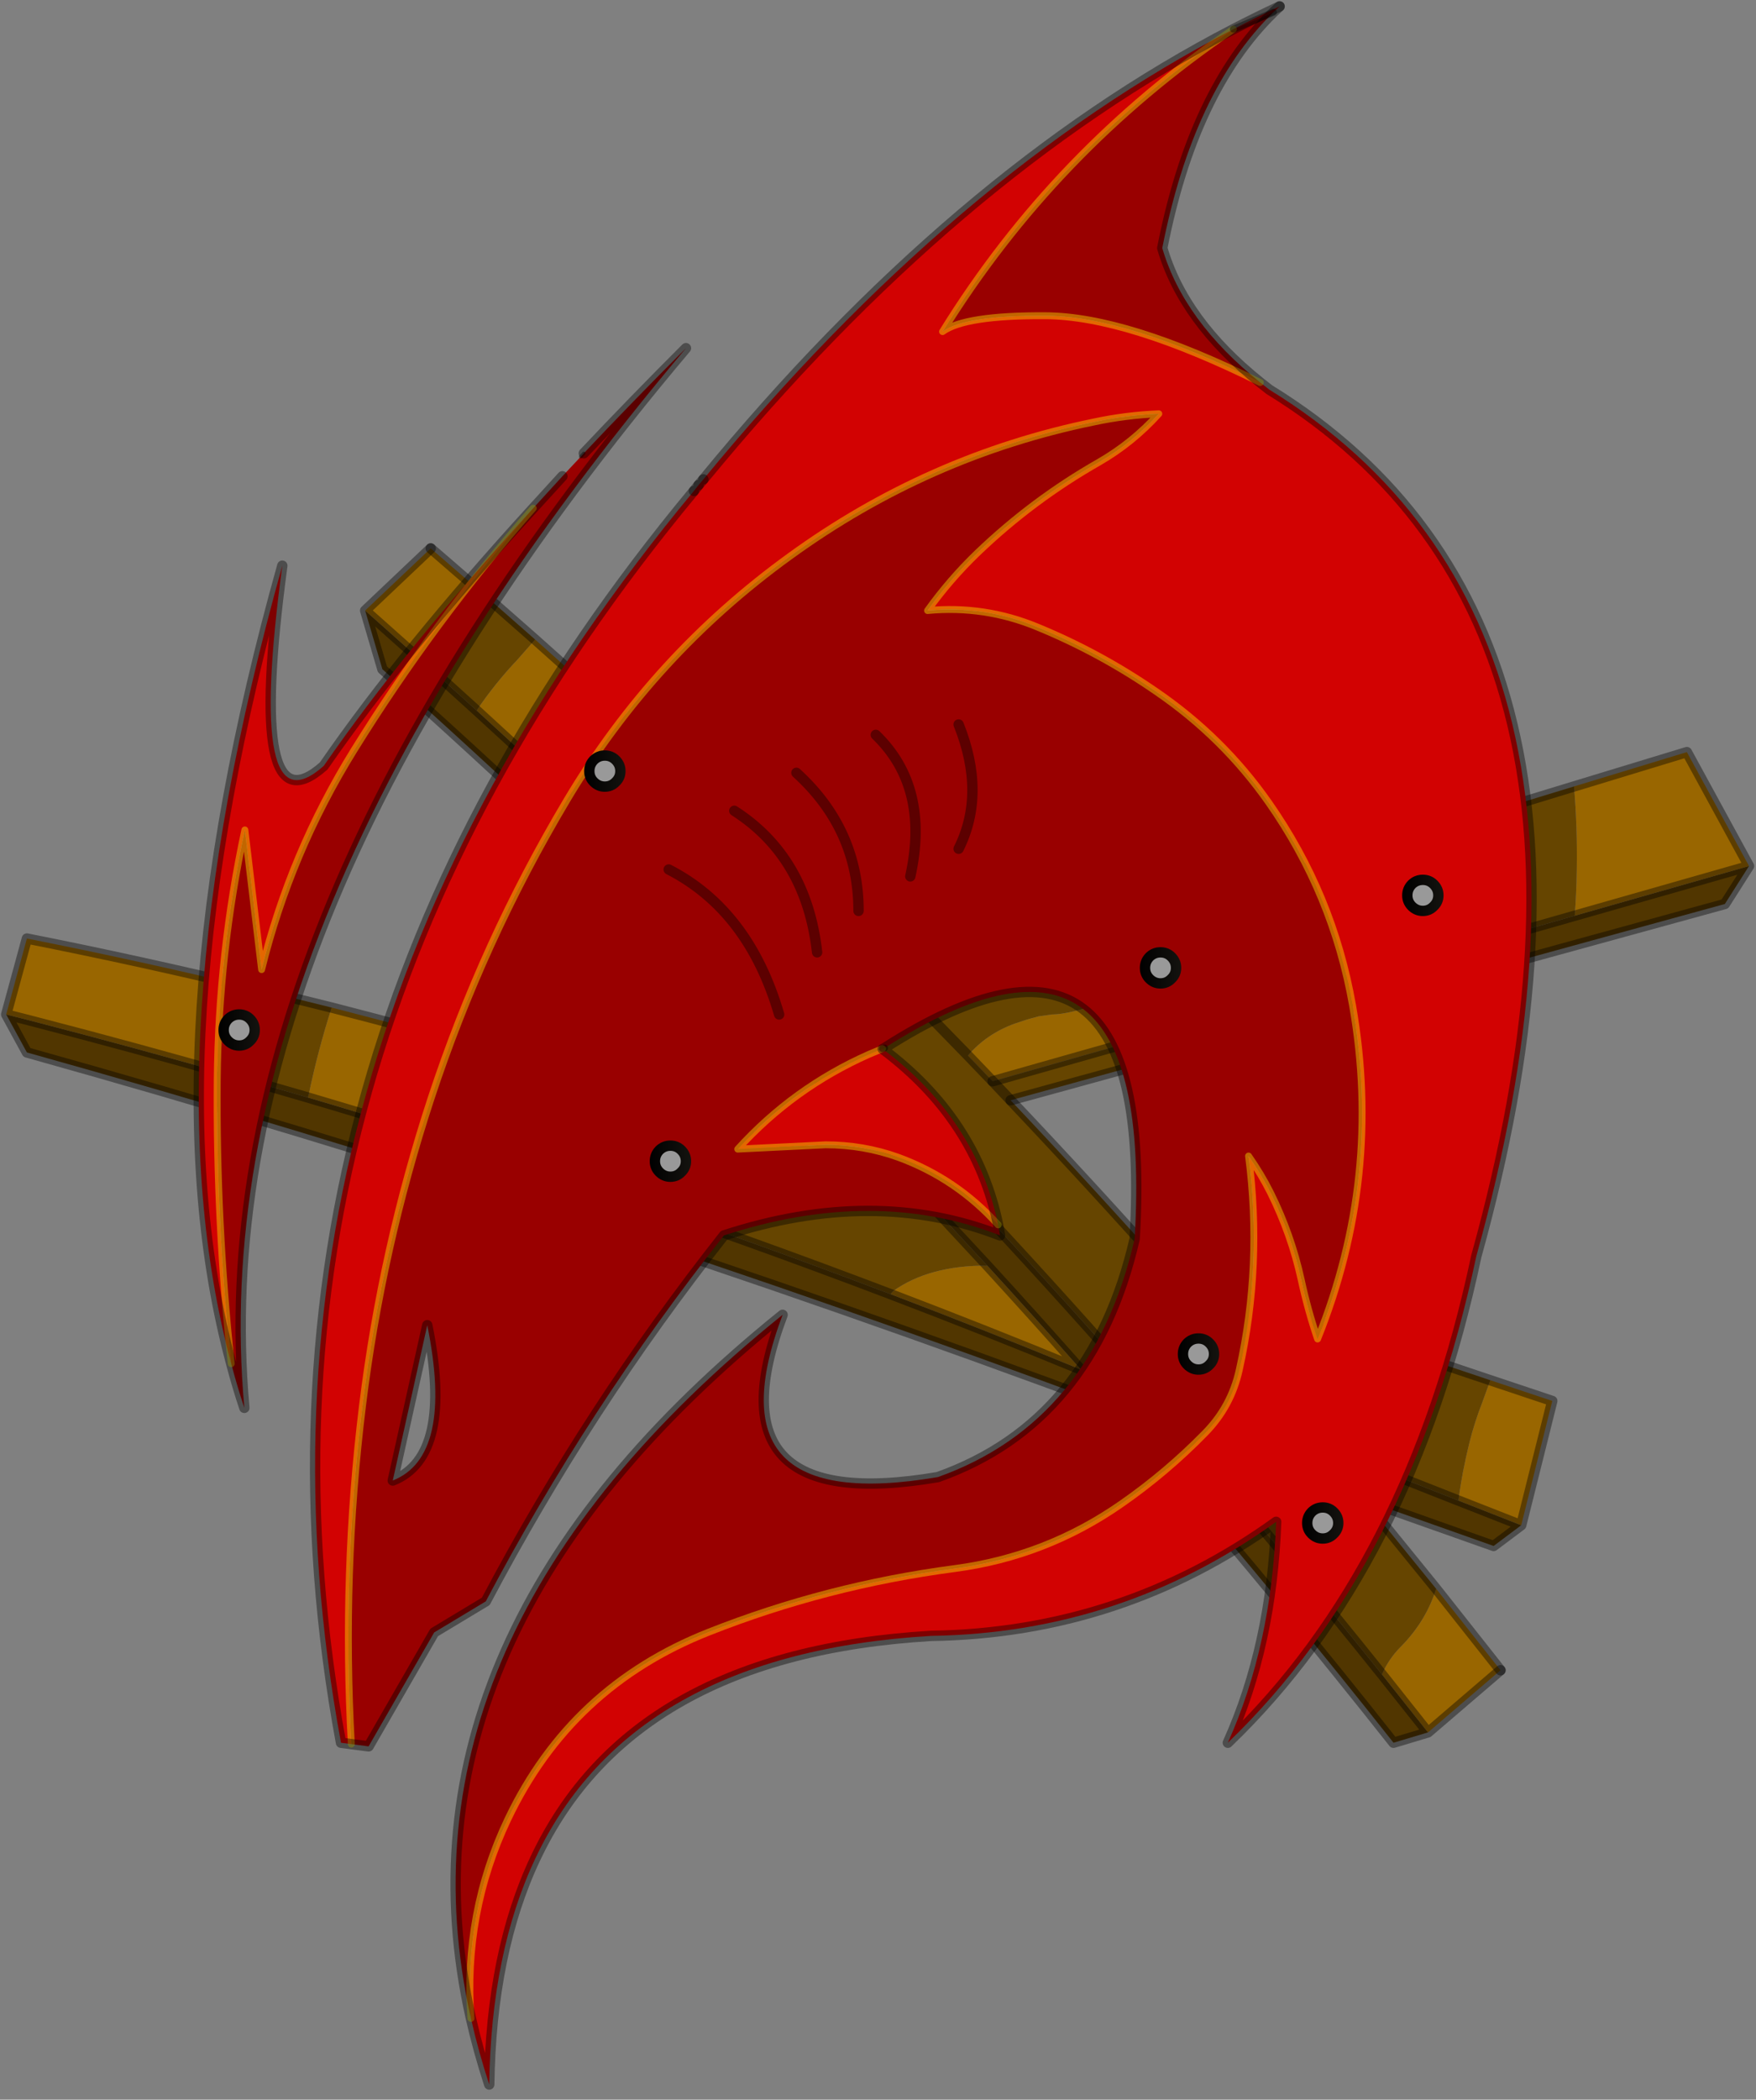 <?xml version="1.0" encoding="UTF-8" standalone="no"?>
<!DOCTYPE svg PUBLIC "-//W3C//DTD SVG 1.1//EN" "http://www.w3.org/Graphics/SVG/1.1/DTD/svg11.dtd">
<svg width="100%" height="100%" viewBox="0 0 174 208" version="1.1" xmlns="http://www.w3.org/2000/svg" xmlns:xlink="http://www.w3.org/1999/xlink" xml:space="preserve" xmlns:serif="http://www.serif.com/" style="fill-rule:evenodd;clip-rule:evenodd;stroke-linecap:round;stroke-linejoin:round;">
    <rect x="0" y="0" width="174" height="208" fill="#808080" stroke="none"/>
    <g transform="matrix(1,0,0,1,-160.488,-17.48)">
        <g transform="matrix(0.342,0,0,0.342,247.44,121.039)">
            <g id="sprite0">
                <g id="shape0">
                    <path d="M252.5,-51.95L245.5,-40.95L82.75,3.75C80.617,1.95 78.6,0.067 76.7,-1.9L180.6,-31.45L202,-37.55L252.5,-51.95M186.5,139L178.5,145L140.95,131.7L127.8,115.9L168.3,131.85L186.5,139M159.5,199L149.5,202C127.967,174.767 105.95,148.083 83.45,121.95L68.6,104.85C15.6,85.117 -37.05,66.717 -89.35,49.65C-142.05,32.45 -194.417,16.583 -246.45,2.05L-252.45,-8.95L-247.7,-7.75L-243.45,-6.65C-224.683,-1.783 -206.017,3.3 -187.45,8.6L-165.05,15.1C-136.917,23.4 -108.967,32.233 -81.2,41.6C-52.667,51.2 -24.35,61.35 3.75,72.05C22.217,79.083 40.6,86.367 58.9,93.9C49.933,83.767 40.9,73.733 31.8,63.8L11.6,42.05C-5.567,23.817 -22.967,5.867 -40.6,-11.8C-73.967,-45.2 -108.25,-77.583 -143.45,-108.95L-148.45,-125.95L-128.8,-108.45L-116.15,-97C-88.617,-71.867 -61.767,-46.267 -35.6,-20.2C-8.533,6.8 17.8,34.283 43.4,62.25C58.7,78.95 73.733,95.85 88.5,112.95C108.167,135.683 127.383,158.767 146.15,182.2L159.5,199M202,-37.55L202,-37.5L202,-37.55M68.6,104.85L58.9,93.9L68.6,104.85" style="fill:#513600;"/>
                    <path d="M84.3,65.65L108.8,73.9L102.8,86.6L102.8,86.65L84.3,65.65M177.55,97L195.5,103L186.5,139L168.3,131.85C169.033,126.283 170.1,120.683 171.5,115.05C172.5,111.05 173.75,107.15 175.25,103.35L177.55,97M161.85,157.4L180.5,181L159.5,199L146.15,182.2C147.45,179.2 149.283,176.517 151.65,174.15C156.517,169.217 159.917,163.633 161.85,157.4M-252.45,-8.95L-246.45,-30.95C-224.25,-26.55 -202.1,-21.683 -180,-16.35L-186.15,4.15L-187.45,8.6C-206.017,3.3 -224.683,-1.783 -243.45,-6.65L-247.7,-7.75L-252.45,-8.95M-158.15,-10.95C-124.517,-2.35 -91,7.333 -57.6,18.1L-81.2,41.6C-108.967,32.233 -136.917,23.4 -165.05,15.1L-164.75,14C-162.983,5.567 -160.783,-2.75 -158.15,-10.95M-148.45,-125.95L-129.45,-143.95L-115.35,-131.75C-119.45,-125.217 -123.35,-118.55 -127.05,-111.75L-128.8,-108.45L-148.45,-125.95M-99.2,-117.55C-72.567,-93.883 -46.5,-69.583 -21,-44.65L-35.6,-20.2C-61.767,-46.267 -88.617,-71.867 -116.15,-97C-112.617,-102.233 -108.667,-107.15 -104.3,-111.75L-99.2,-117.55M41.9,-26.35L171.65,-65.8L174.55,-54.95L180.6,-31.45L76.7,-1.9L33.35,10.4L26.2,2.95C29.8,-1.25 34.317,-4.333 39.75,-6.3L43.35,-7.5L46.65,-8.4L50.5,-8.95C53.833,-8.95 59.017,-10.183 66.05,-12.65L64.35,-13.4C62.983,-13.8 61.75,-14.383 60.65,-15.15L58.3,-16.55L49.8,-20.3C45.333,-22.2 42.7,-24.217 41.9,-26.35M201.8,-75L234.5,-84.95L252.5,-51.95L202,-37.55C202.333,-41.85 202.533,-46.317 202.6,-50.95C202.733,-58.983 202.467,-67 201.8,-75M3.75,72.05L4.55,71.15C11.55,66.183 20.633,63.733 31.8,63.8C40.9,73.733 49.933,83.767 58.9,93.9C40.6,86.367 22.217,79.083 3.75,72.05" style="fill:#960;"/>
                    <path d="M82.75,3.75L38.55,15.9C54.017,32.233 69.267,48.817 84.3,65.65L102.8,86.65L102.8,86.6L108.8,73.9L177.55,97L175.25,103.35C173.75,107.15 172.5,111.05 171.5,115.05C170.1,120.683 169.033,126.283 168.3,131.85L127.8,115.9L102.8,86.65L127.8,115.9L140.95,131.7L161.85,157.4C159.917,163.633 156.517,169.217 151.65,174.15C149.283,176.517 147.45,179.2 146.15,182.2C127.383,158.767 108.167,135.683 88.5,112.95C73.733,95.85 58.7,78.95 43.4,62.25C17.8,34.283 -8.533,6.8 -35.6,-20.2L-21,-44.65L7.75,-16L41.9,-26.35C42.7,-24.217 45.333,-22.2 49.8,-20.3L58.3,-16.55L60.65,-15.15C61.75,-14.383 62.983,-13.8 64.35,-13.4L66.05,-12.65C59.017,-10.183 53.833,-8.95 50.5,-8.95L46.65,-8.4L43.35,-7.5L39.75,-6.3C34.317,-4.333 29.8,-1.25 26.2,2.95L33.35,10.4L76.7,-1.9C78.6,0.067 80.617,1.95 82.75,3.75M-180,-16.35L-158.15,-10.95C-160.783,-2.75 -162.983,5.567 -164.75,14L-165.05,15.1L-187.45,8.6L-186.15,4.15L-180,-16.35M-57.6,18.1C-34.467,25.567 -11.4,33.55 11.6,42.05L31.8,63.8C20.633,63.733 11.55,66.183 4.55,71.15L3.75,72.05C-24.35,61.35 -52.667,51.2 -81.2,41.6L-57.6,18.1M-115.35,-131.75L-99.2,-117.55L-104.3,-111.75C-108.667,-107.15 -112.617,-102.233 -116.15,-97L-128.8,-108.45L-127.05,-111.75C-123.35,-118.55 -119.45,-125.217 -115.35,-131.75M171.65,-65.8L201.8,-75C202.467,-67 202.733,-58.983 202.6,-50.95C202.533,-46.317 202.333,-41.85 202,-37.55L202,-37.5L202,-37.55L180.6,-31.45L174.55,-54.95L171.65,-65.8M26.2,2.95L7.75,-16L26.2,2.95M38.55,15.9L33.35,10.4L38.55,15.9" style="fill:#664500;"/>
                    <path d="M252.5,-51.95L245.5,-40.95L82.75,3.75L38.55,15.9M84.3,65.65L108.8,73.9L177.55,97L195.5,103L186.5,139L178.5,145L140.95,131.7M180.5,181L159.5,199L149.5,202C127.967,174.767 105.95,148.083 83.45,121.95L68.6,104.85C15.6,85.117 -37.05,66.717 -89.35,49.65C-142.05,32.45 -194.417,16.583 -246.45,2.05L-252.45,-8.95L-246.45,-30.95C-224.25,-26.55 -202.1,-21.683 -180,-16.35L-158.15,-10.95C-124.517,-2.35 -91,7.333 -57.6,18.1C-34.467,25.567 -11.4,33.55 11.6,42.05C-5.567,23.817 -22.967,5.867 -40.6,-11.8C-73.967,-45.2 -108.25,-77.583 -143.45,-108.95L-148.45,-125.95L-129.45,-143.95M7.75,-16L41.9,-26.35L171.65,-65.8L201.8,-75L234.5,-84.95L252.5,-51.95L202,-37.55L180.6,-31.45L76.7,-1.9L33.35,10.4M168.3,131.85L186.5,139M58.9,93.9L68.6,104.85M127.8,115.9L168.3,131.85M-35.6,-20.2C-8.533,6.8 17.8,34.283 43.4,62.25C58.7,78.95 73.733,95.85 88.5,112.95C108.167,135.683 127.383,158.767 146.15,182.2L159.5,199M-116.15,-97C-88.617,-71.867 -61.767,-46.267 -35.6,-20.2M-148.45,-125.95L-128.8,-108.45L-116.15,-97M-252.45,-8.95L-247.7,-7.75L-243.45,-6.65C-224.683,-1.783 -206.017,3.3 -187.45,8.6L-165.05,15.1C-136.917,23.4 -108.967,32.233 -81.2,41.6C-52.667,51.2 -24.35,61.35 3.75,72.05C22.217,79.083 40.6,86.367 58.9,93.9C49.933,83.767 40.9,73.733 31.8,63.8L11.6,42.05" style="fill:none;fill-rule:nonzero;stroke:#000;stroke-opacity:0.4;stroke-width:3px;"/>
                    <path d="M38.55,15.9C54.017,32.233 69.267,48.817 84.3,65.65L102.8,86.65L127.8,115.9L140.95,131.7L161.85,157.4L180.5,181M-129.45,-143.95L-115.35,-131.75L-99.2,-117.55C-72.567,-93.883 -46.5,-69.583 -21,-44.65L7.75,-16L26.2,2.95L33.35,10.4L38.55,15.9" style="fill:none;fill-rule:nonzero;stroke:#000;stroke-opacity:0.4;stroke-width:3px;"/>
                    <path d="M116.5,-300.95L114.7,-299.25L103.1,-294.35C107.533,-296.65 112,-298.85 116.5,-300.95M110.9,-192L113.5,-189.95C187.4,-144.45 207.4,-60.783 173.5,61.05C160.767,121.15 136.767,168.133 101.5,202C109.967,183.2 114.633,161.867 115.5,138C85.7,159.467 52.367,170.483 15.5,171.05C-42.3,174.483 -80.517,195.983 -99.15,235.55C-107.683,253.617 -112.133,275.433 -112.5,301C-114.6,294.567 -116.367,288.183 -117.8,281.85C-119.267,261.483 -115.7,242.25 -107.1,224.15C-94.9,198.55 -75.533,180.5 -49,170C-26.167,160.967 -2.383,154.817 22.35,151.55C40.017,149.217 56.15,142.95 70.75,132.75C79.417,126.717 87.45,119.917 94.85,112.35C99.917,107.217 103.233,101.117 104.8,94.05C109.333,73.75 110.233,53.083 107.5,32.05C109.933,35.517 112.067,39.083 113.9,42.75C117.9,50.817 120.85,59.183 122.75,67.85C124.017,73.717 125.6,79.45 127.5,85.05C140.067,53.85 143.45,21.667 137.65,-11.5C133.883,-33 125.767,-52.633 113.3,-70.4C104.5,-82.933 93.717,-93.583 80.95,-102.35C70.017,-109.917 58.45,-116.2 46.25,-121.2C36.083,-125.4 25.5,-126.983 14.5,-125.95C18.833,-131.983 23.65,-137.55 28.95,-142.65C39.617,-152.883 51.367,-161.65 64.2,-168.95C70.667,-172.683 76.433,-177.35 81.5,-182.95C75.1,-182.683 68.8,-181.883 62.6,-180.55C30.6,-173.983 1.283,-161.033 -25.35,-141.7C-51.717,-122.633 -73.25,-99.1 -89.95,-71.1C-106.25,-43.733 -119.383,-14.917 -129.35,15.35C-138.85,44.317 -145.467,73.95 -149.2,104.25C-153.2,136.75 -154.283,169.467 -152.45,202.4L-155.45,202C-179.583,71.433 -145.5,-49.433 -53.2,-160.6L-51.85,-162.3L-50.45,-163.95C-1.883,-223.05 49.3,-266.517 103.1,-294.35C68.567,-270.883 40.483,-241.683 18.85,-206.75C23.15,-209.917 33.117,-211.45 48.75,-211.35C64.383,-211.25 85.1,-204.8 110.9,-192M1.5,1.05C19.567,14.583 30.717,31.567 34.95,52C26.917,43.067 17.25,36.533 5.95,32.4C-0.75,30 -7.75,28.8 -15.05,28.8L-40.5,30.05C-29.767,18.217 -17.1,9.067 -2.5,2.6L1.45,0.95L1.5,1.05M-99.75,-155.6C-118.95,-133.733 -136.25,-110.383 -151.65,-85.55C-163.95,-65.717 -172.883,-44.517 -178.45,-21.95L-183.3,-62.4C-188.4,-38.567 -191.067,-14.467 -191.3,9.9C-191.533,37.433 -190.183,64.867 -187.25,92.2C-203.583,31.567 -198.65,-45.483 -172.45,-138.95C-179.483,-86.883 -175.483,-67.55 -160.45,-80.95C-144.917,-103.417 -124.683,-128.3 -99.75,-155.6" style="fill:#d20202;"/>
                    <path d="M103.1,-294.35L114.7,-299.25C99.2,-284.117 88.467,-261.35 82.5,-230.95C86.6,-216.883 96.067,-203.9 110.9,-192C85.1,-204.8 64.383,-211.25 48.75,-211.35C33.117,-211.45 23.15,-209.917 18.85,-206.75C40.483,-241.683 68.567,-270.883 103.1,-294.35M-117.8,281.85C-134.433,207.883 -104.333,139.95 -27.5,78.05C-42.2,117.017 -27.2,132.683 17.5,125.05C47.367,114.417 66.367,91.417 74.5,56.05C78.7,-14.35 54.55,-32.783 2.05,0.75L1.5,1.05L1.45,0.95L2.05,0.75L1.45,0.95L-2.5,2.6C-17.1,9.067 -29.767,18.217 -40.5,30.05L-15.05,28.8C-7.75,28.8 -0.75,30 5.95,32.4C17.25,36.533 26.917,43.067 34.95,52L35.5,55.05C11.2,45.583 -15.467,45.583 -44.5,55.05C-70.7,88.25 -93.7,123.583 -113.5,161.05L-128.45,170.05L-147.45,203.05L-152.45,202.4C-154.283,169.467 -153.2,136.75 -149.2,104.25C-145.467,73.95 -138.85,44.317 -129.35,15.35C-119.383,-14.917 -106.25,-43.733 -89.95,-71.1C-73.25,-99.1 -51.717,-122.633 -25.35,-141.7C1.283,-161.033 30.6,-173.983 62.6,-180.55C68.8,-181.883 75.1,-182.683 81.5,-182.95C76.433,-177.35 70.667,-172.683 64.2,-168.95C51.367,-161.65 39.617,-152.883 28.95,-142.65C23.65,-137.55 18.833,-131.983 14.5,-125.95C25.5,-126.983 36.083,-125.4 46.25,-121.2C58.45,-116.2 70.017,-109.917 80.95,-102.35C93.717,-93.583 104.5,-82.933 113.3,-70.4C125.767,-52.633 133.883,-33 137.65,-11.5C143.45,21.667 140.067,53.85 127.5,85.05C125.6,79.45 124.017,73.717 122.75,67.85C120.85,59.183 117.9,50.817 113.9,42.75C112.067,39.083 109.933,35.517 107.5,32.05C110.233,53.083 109.333,73.75 104.8,94.05C103.233,101.117 99.917,107.217 94.85,112.35C87.45,119.917 79.417,126.717 70.75,132.75C56.15,142.95 40.017,149.217 22.35,151.55C-2.383,154.817 -26.167,160.967 -49,170C-75.533,180.5 -94.9,198.55 -107.1,224.15C-115.7,242.25 -119.267,261.483 -117.8,281.85M23.5,-56.95C28.833,-67.617 28.833,-79.617 23.5,-92.95C28.833,-79.617 28.833,-67.617 23.5,-56.95M-187.25,92.2C-190.183,64.867 -191.533,37.433 -191.3,9.9C-191.067,-14.467 -188.4,-38.567 -183.3,-62.4L-178.45,-21.95C-172.883,-44.517 -163.95,-65.717 -151.65,-85.55C-136.25,-110.383 -118.95,-133.733 -99.75,-155.6L-91.3,-164.85L-86,-170.5L-85.1,-171.5C-75.8,-181.367 -65.933,-191.517 -55.5,-201.95C-149.333,-90.783 -191.983,11.533 -183.45,105C-184.85,100.8 -186.117,96.533 -187.25,92.2M-28.5,-8.95C-34.333,-28.983 -45,-42.983 -60.5,-50.95C-45,-42.983 -34.333,-28.983 -28.5,-8.95M-17.5,-26.95C-19.567,-45.35 -27.567,-59.017 -41.5,-67.95C-27.567,-59.017 -19.567,-45.35 -17.5,-26.95M-5.5,-38.95C-5.5,-54.683 -11.5,-68.017 -23.5,-78.95C-11.5,-68.017 -5.5,-54.683 -5.5,-38.95M-130.45,81.05L-140.45,126.05C-128.65,121.383 -125.317,106.383 -130.45,81.05M9.5,-48.95C13.3,-66.183 9.967,-79.85 -0.5,-89.95C9.967,-79.85 13.3,-66.183 9.5,-48.95" style="fill:#900;"/>
                    <path d="M103.1,-294.35C68.567,-270.883 40.483,-241.683 18.85,-206.75C23.15,-209.917 33.117,-211.45 48.75,-211.35C64.383,-211.25 85.1,-204.8 110.9,-192M-152.45,202.4C-154.283,169.467 -153.2,136.75 -149.2,104.25C-145.467,73.95 -138.85,44.317 -129.35,15.35C-119.383,-14.917 -106.25,-43.733 -89.95,-71.1C-73.25,-99.1 -51.717,-122.633 -25.35,-141.7C1.283,-161.033 30.6,-173.983 62.6,-180.55C68.8,-181.883 75.1,-182.683 81.5,-182.95C76.433,-177.35 70.667,-172.683 64.2,-168.95C51.367,-161.65 39.617,-152.883 28.95,-142.65C23.65,-137.55 18.833,-131.983 14.5,-125.95C25.5,-126.983 36.083,-125.4 46.25,-121.2C58.45,-116.2 70.017,-109.917 80.95,-102.35C93.717,-93.583 104.5,-82.933 113.3,-70.4C125.767,-52.633 133.883,-33 137.65,-11.5C143.45,21.667 140.067,53.85 127.5,85.05C125.6,79.45 124.017,73.717 122.75,67.85C120.85,59.183 117.9,50.817 113.9,42.75C112.067,39.083 109.933,35.517 107.5,32.05C110.233,53.083 109.333,73.75 104.8,94.05C103.233,101.117 99.917,107.217 94.85,112.35C87.45,119.917 79.417,126.717 70.75,132.75C56.15,142.95 40.017,149.217 22.35,151.55C-2.383,154.817 -26.167,160.967 -49,170C-75.533,180.5 -94.9,198.55 -107.1,224.15C-115.7,242.25 -119.267,261.483 -117.8,281.85M34.95,52C26.917,43.067 17.25,36.533 5.95,32.4C-0.75,30 -7.75,28.8 -15.05,28.8L-40.5,30.05C-29.767,18.217 -17.1,9.067 -2.5,2.6L1.45,0.95M-99.75,-155.6C-118.95,-133.733 -136.25,-110.383 -151.65,-85.55C-163.95,-65.717 -172.883,-44.517 -178.45,-21.95L-183.3,-62.4C-188.4,-38.567 -191.067,-14.467 -191.3,9.9C-191.533,37.433 -190.183,64.867 -187.25,92.2" style="fill:none;fill-rule:nonzero;stroke:#ff0;stroke-opacity:0.4;stroke-width:2px;"/>
                    <path d="M114.7,-299.25L116.5,-300.95M114.7,-299.25C99.2,-284.117 88.467,-261.35 82.5,-230.95C86.6,-216.883 96.067,-203.9 110.9,-192L113.5,-189.95C187.4,-144.45 207.4,-60.783 173.5,61.05C160.767,121.15 136.767,168.133 101.5,202C109.967,183.2 114.633,161.867 115.5,138C85.7,159.467 52.367,170.483 15.5,171.05C-42.3,174.483 -80.517,195.983 -99.15,235.55C-107.683,253.617 -112.133,275.433 -112.5,301C-114.6,294.567 -116.367,288.183 -117.8,281.85C-134.433,207.883 -104.333,139.95 -27.5,78.05C-42.2,117.017 -27.2,132.683 17.5,125.05C47.367,114.417 66.367,91.417 74.5,56.05C78.7,-14.35 54.55,-32.783 2.05,0.75L1.5,1.05C19.567,14.583 30.717,31.567 34.95,52L35.5,55.05C11.2,45.583 -15.467,45.583 -44.5,55.05C-70.7,88.25 -93.7,123.583 -113.5,161.05L-128.45,170.05L-147.45,203.05L-152.45,202.4L-155.45,202C-179.583,71.433 -145.5,-49.433 -53.2,-160.6M-51.85,-162.3L-50.45,-163.95M23.5,-92.95C28.833,-79.617 28.833,-67.617 23.5,-56.95M-187.25,92.2C-186.117,96.533 -184.85,100.8 -183.45,105C-191.983,11.533 -149.333,-90.783 -55.5,-201.95C-65.933,-191.517 -75.8,-181.367 -85.1,-171.5M-91.3,-164.85L-99.75,-155.6C-124.683,-128.3 -144.917,-103.417 -160.45,-80.95C-175.483,-67.55 -179.483,-86.883 -172.45,-138.95C-198.65,-45.483 -203.583,31.567 -187.25,92.2M-23.5,-78.95C-11.5,-68.017 -5.5,-54.683 -5.5,-38.95M-41.5,-67.95C-27.567,-59.017 -19.567,-45.35 -17.5,-26.95M-60.5,-50.95C-45,-42.983 -34.333,-28.983 -28.5,-8.95M-130.45,81.05L-140.45,126.05C-128.65,121.383 -125.317,106.383 -130.45,81.05M-0.5,-89.95C9.967,-79.85 13.3,-66.183 9.5,-48.95" style="fill:none;fill-rule:nonzero;stroke:#000;stroke-opacity:0.4;stroke-width:3px;"/>
                    <path d="M103.1,-294.35L114.7,-299.25M1.45,0.95L2.05,0.75" style="fill:none;fill-rule:nonzero;stroke:#000;stroke-opacity:0.4;stroke-width:2px;"/>
                    <path d="M116.5,-300.95C112,-298.85 107.533,-296.65 103.1,-294.35C49.3,-266.517 -1.883,-223.05 -50.45,-163.95M-53.2,-160.6L-51.85,-162.3" style="fill:none;fill-rule:nonzero;stroke:#000;stroke-opacity:0.4;stroke-width:3px;"/>
                    <path d="M-85.1,-171.5L-86,-170.5" style="fill:none;fill-rule:nonzero;stroke:#000;stroke-opacity:0.4;stroke-width:1px;"/>
                    <path d="M-75.85,-76.3C-76.717,-75.4 -77.767,-74.95 -79,-74.95C-80.233,-74.95 -81.3,-75.4 -82.2,-76.3C-83.067,-77.167 -83.5,-78.217 -83.5,-79.45C-83.5,-80.683 -83.067,-81.75 -82.2,-82.65C-81.3,-83.517 -80.233,-83.95 -79,-83.95C-77.767,-83.95 -76.717,-83.517 -75.85,-82.65C-74.95,-81.75 -74.5,-80.683 -74.5,-79.45C-74.5,-78.217 -74.95,-77.167 -75.85,-76.3" style="fill:#999;"/>
                    <path d="M-75.85,-76.3C-76.717,-75.4 -77.767,-74.95 -79,-74.95C-80.233,-74.95 -81.3,-75.4 -82.2,-76.3C-83.067,-77.167 -83.5,-78.217 -83.5,-79.45C-83.5,-80.683 -83.067,-81.75 -82.2,-82.65C-81.3,-83.517 -80.233,-83.95 -79,-83.95C-77.767,-83.95 -76.717,-83.517 -75.85,-82.65C-74.95,-81.75 -74.5,-80.683 -74.5,-79.45C-74.5,-78.217 -74.95,-77.167 -75.85,-76.3Z" style="fill:none;fill-rule:nonzero;stroke:url(#_Linear1);stroke-width:3px;"/>
                    <path d="M-56.85,36.7C-57.717,37.6 -58.767,38.05 -60,38.05C-61.233,38.05 -62.3,37.6 -63.2,36.7C-64.067,35.833 -64.5,34.783 -64.5,33.55C-64.5,32.317 -64.067,31.25 -63.2,30.35C-62.3,29.483 -61.233,29.05 -60,29.05C-58.767,29.05 -57.717,29.483 -56.85,30.35C-55.95,31.25 -55.5,32.317 -55.5,33.55C-55.5,34.783 -55.95,35.833 -56.85,36.7" style="fill:#999;"/>
                    <path d="M-56.85,36.7C-57.717,37.6 -58.767,38.05 -60,38.05C-61.233,38.05 -62.3,37.6 -63.2,36.7C-64.067,35.833 -64.5,34.783 -64.5,33.55C-64.5,32.317 -64.067,31.25 -63.2,30.35C-62.3,29.483 -61.233,29.05 -60,29.05C-58.767,29.05 -57.717,29.483 -56.85,30.35C-55.95,31.25 -55.5,32.317 -55.5,33.55C-55.5,34.783 -55.95,35.833 -56.85,36.7Z" style="fill:none;fill-rule:nonzero;stroke:url(#_Linear2);stroke-width:3px;"/>
                    <path d="M96.15,92.55C95.283,93.45 94.233,93.9 93,93.9C91.767,93.9 90.7,93.45 89.8,92.55C88.933,91.683 88.5,90.633 88.5,89.4C88.5,88.167 88.933,87.1 89.8,86.2C90.7,85.333 91.767,84.9 93,84.9C94.233,84.9 95.283,85.333 96.15,86.2C97.05,87.1 97.5,88.167 97.5,89.4C97.5,90.633 97.05,91.683 96.15,92.55" style="fill:#999;"/>
                    <path d="M96.15,92.55C95.283,93.45 94.233,93.9 93,93.9C91.767,93.9 90.7,93.45 89.8,92.55C88.933,91.683 88.5,90.633 88.5,89.4C88.5,88.167 88.933,87.1 89.8,86.2C90.7,85.333 91.767,84.9 93,84.9C94.233,84.9 95.283,85.333 96.15,86.2C97.05,87.1 97.5,88.167 97.5,89.4C97.5,90.633 97.05,91.683 96.15,92.55Z" style="fill:none;fill-rule:nonzero;stroke:url(#_Linear3);stroke-width:3px;"/>
                    <path d="M132.15,141.5C131.283,142.4 130.233,142.85 129,142.85C127.767,142.85 126.7,142.4 125.8,141.5C124.933,140.633 124.5,139.583 124.5,138.35C124.5,137.117 124.933,136.05 125.8,135.15C126.7,134.283 127.767,133.85 129,133.85C130.233,133.85 131.283,134.283 132.15,135.15C133.05,136.05 133.5,137.117 133.5,138.35C133.5,139.583 133.05,140.633 132.15,141.5" style="fill:#999;"/>
                    <path d="M132.15,141.5C131.283,142.4 130.233,142.85 129,142.85C127.767,142.85 126.7,142.4 125.8,141.5C124.933,140.633 124.5,139.583 124.5,138.35C124.5,137.117 124.933,136.05 125.8,135.15C126.7,134.283 127.767,133.85 129,133.85C130.233,133.85 131.283,134.283 132.15,135.15C133.05,136.05 133.5,137.117 133.5,138.35C133.5,139.583 133.05,140.633 132.15,141.5Z" style="fill:none;fill-rule:nonzero;stroke:url(#_Linear4);stroke-width:3px;"/>
                    <path d="M78.8,-25.65C79.7,-26.517 80.767,-26.95 82,-26.95C83.233,-26.95 84.283,-26.517 85.15,-25.65C86.05,-24.75 86.5,-23.683 86.5,-22.45C86.5,-21.217 86.05,-20.167 85.15,-19.3C84.283,-18.4 83.233,-17.95 82,-17.95C80.767,-17.95 79.7,-18.4 78.8,-19.3C77.933,-20.167 77.5,-21.217 77.5,-22.45C77.5,-23.683 77.933,-24.75 78.8,-25.65" style="fill:#999;"/>
                    <path d="M78.8,-25.65C79.7,-26.517 80.767,-26.95 82,-26.95C83.233,-26.95 84.283,-26.517 85.15,-25.65C86.05,-24.75 86.5,-23.683 86.5,-22.45C86.5,-21.217 86.05,-20.167 85.15,-19.3C84.283,-18.4 83.233,-17.95 82,-17.95C80.767,-17.95 79.7,-18.4 78.8,-19.3C77.933,-20.167 77.5,-21.217 77.5,-22.45C77.5,-23.683 77.933,-24.75 78.8,-25.65Z" style="fill:none;fill-rule:nonzero;stroke:url(#_Linear5);stroke-width:3px;"/>
                    <path d="M161.15,-40.3C160.283,-39.4 159.233,-38.95 158,-38.95C156.767,-38.95 155.7,-39.4 154.8,-40.3C153.933,-41.167 153.5,-42.217 153.5,-43.45C153.5,-44.683 153.933,-45.75 154.8,-46.65C155.7,-47.517 156.767,-47.95 158,-47.95C159.233,-47.95 160.283,-47.517 161.15,-46.65C162.05,-45.75 162.5,-44.683 162.5,-43.45C162.5,-42.217 162.05,-41.167 161.15,-40.3" style="fill:#999;"/>
                    <path d="M161.15,-40.3C160.283,-39.4 159.233,-38.95 158,-38.95C156.767,-38.95 155.7,-39.4 154.8,-40.3C153.933,-41.167 153.5,-42.217 153.5,-43.45C153.5,-44.683 153.933,-45.75 154.8,-46.65C155.7,-47.517 156.767,-47.95 158,-47.95C159.233,-47.95 160.283,-47.517 161.15,-46.65C162.05,-45.75 162.5,-44.683 162.5,-43.45C162.5,-42.217 162.05,-41.167 161.15,-40.3Z" style="fill:none;fill-rule:nonzero;stroke:url(#_Linear6);stroke-width:3px;"/>
                    <path d="M-181.8,-1.3C-182.667,-0.4 -183.717,0.05 -184.95,0.05C-186.183,0.05 -187.25,-0.4 -188.15,-1.3C-189.017,-2.167 -189.45,-3.217 -189.45,-4.45C-189.45,-5.683 -189.017,-6.75 -188.15,-7.65C-187.25,-8.517 -186.183,-8.95 -184.95,-8.95C-183.717,-8.95 -182.667,-8.517 -181.8,-7.65C-180.9,-6.75 -180.45,-5.683 -180.45,-4.45C-180.45,-3.217 -180.9,-2.167 -181.8,-1.3" style="fill:#999;"/>
                    <path d="M-181.8,-1.3C-182.667,-0.4 -183.717,0.05 -184.95,0.05C-186.183,0.05 -187.25,-0.4 -188.15,-1.3C-189.017,-2.167 -189.45,-3.217 -189.45,-4.45C-189.45,-5.683 -189.017,-6.75 -188.15,-7.65C-187.25,-8.517 -186.183,-8.95 -184.95,-8.95C-183.717,-8.95 -182.667,-8.517 -181.8,-7.65C-180.9,-6.75 -180.45,-5.683 -180.45,-4.45C-180.45,-3.217 -180.9,-2.167 -181.8,-1.3Z" style="fill:none;fill-rule:nonzero;stroke:url(#_Linear7);stroke-width:3px;"/>
                </g>
            </g>
        </g>
    </g>
    <defs>
        <linearGradient id="_Linear1" x1="0" y1="0" x2="1" y2="0" gradientUnits="userSpaceOnUse" gradientTransform="matrix(11.96,0,0,11.96,-84.98,-80.063)"><stop offset="0" style="stop-color:#000;stop-opacity:1"/><stop offset="1" style="stop-color:#14130f;stop-opacity:1"/></linearGradient>
        <linearGradient id="_Linear2" x1="0" y1="0" x2="1" y2="0" gradientUnits="userSpaceOnUse" gradientTransform="matrix(11.96,0,0,11.96,-65.98,33.762)"><stop offset="0" style="stop-color:#000;stop-opacity:1"/><stop offset="1" style="stop-color:#14130f;stop-opacity:1"/></linearGradient>
        <linearGradient id="_Linear3" x1="0" y1="0" x2="1" y2="0" gradientUnits="userSpaceOnUse" gradientTransform="matrix(11.96,0,0,11.96,87.02,90.02)"><stop offset="0" style="stop-color:#000;stop-opacity:1"/><stop offset="1" style="stop-color:#14130f;stop-opacity:1"/></linearGradient>
        <linearGradient id="_Linear4" x1="0" y1="0" x2="1" y2="0" gradientUnits="userSpaceOnUse" gradientTransform="matrix(11.96,0,0,11.96,123.02,139.327)"><stop offset="0" style="stop-color:#000;stop-opacity:1"/><stop offset="1" style="stop-color:#14130f;stop-opacity:1"/></linearGradient>
        <linearGradient id="_Linear5" x1="0" y1="0" x2="1" y2="0" gradientUnits="userSpaceOnUse" gradientTransform="matrix(11.96,0,0,11.96,76.02,-22.647)"><stop offset="0" style="stop-color:#000;stop-opacity:1"/><stop offset="1" style="stop-color:#14130f;stop-opacity:1"/></linearGradient>
        <linearGradient id="_Linear6" x1="0" y1="0" x2="1" y2="0" gradientUnits="userSpaceOnUse" gradientTransform="matrix(11.96,0,0,11.96,152.02,-43.8)"><stop offset="0" style="stop-color:#000;stop-opacity:1"/><stop offset="1" style="stop-color:#14130f;stop-opacity:1"/></linearGradient>
        <linearGradient id="_Linear7" x1="0" y1="0" x2="1" y2="0" gradientUnits="userSpaceOnUse" gradientTransform="matrix(11.96,0,0,11.96,-190.93,-4.515)"><stop offset="0" style="stop-color:#000;stop-opacity:1"/><stop offset="1" style="stop-color:#14130f;stop-opacity:1"/></linearGradient>
    </defs>
</svg>
